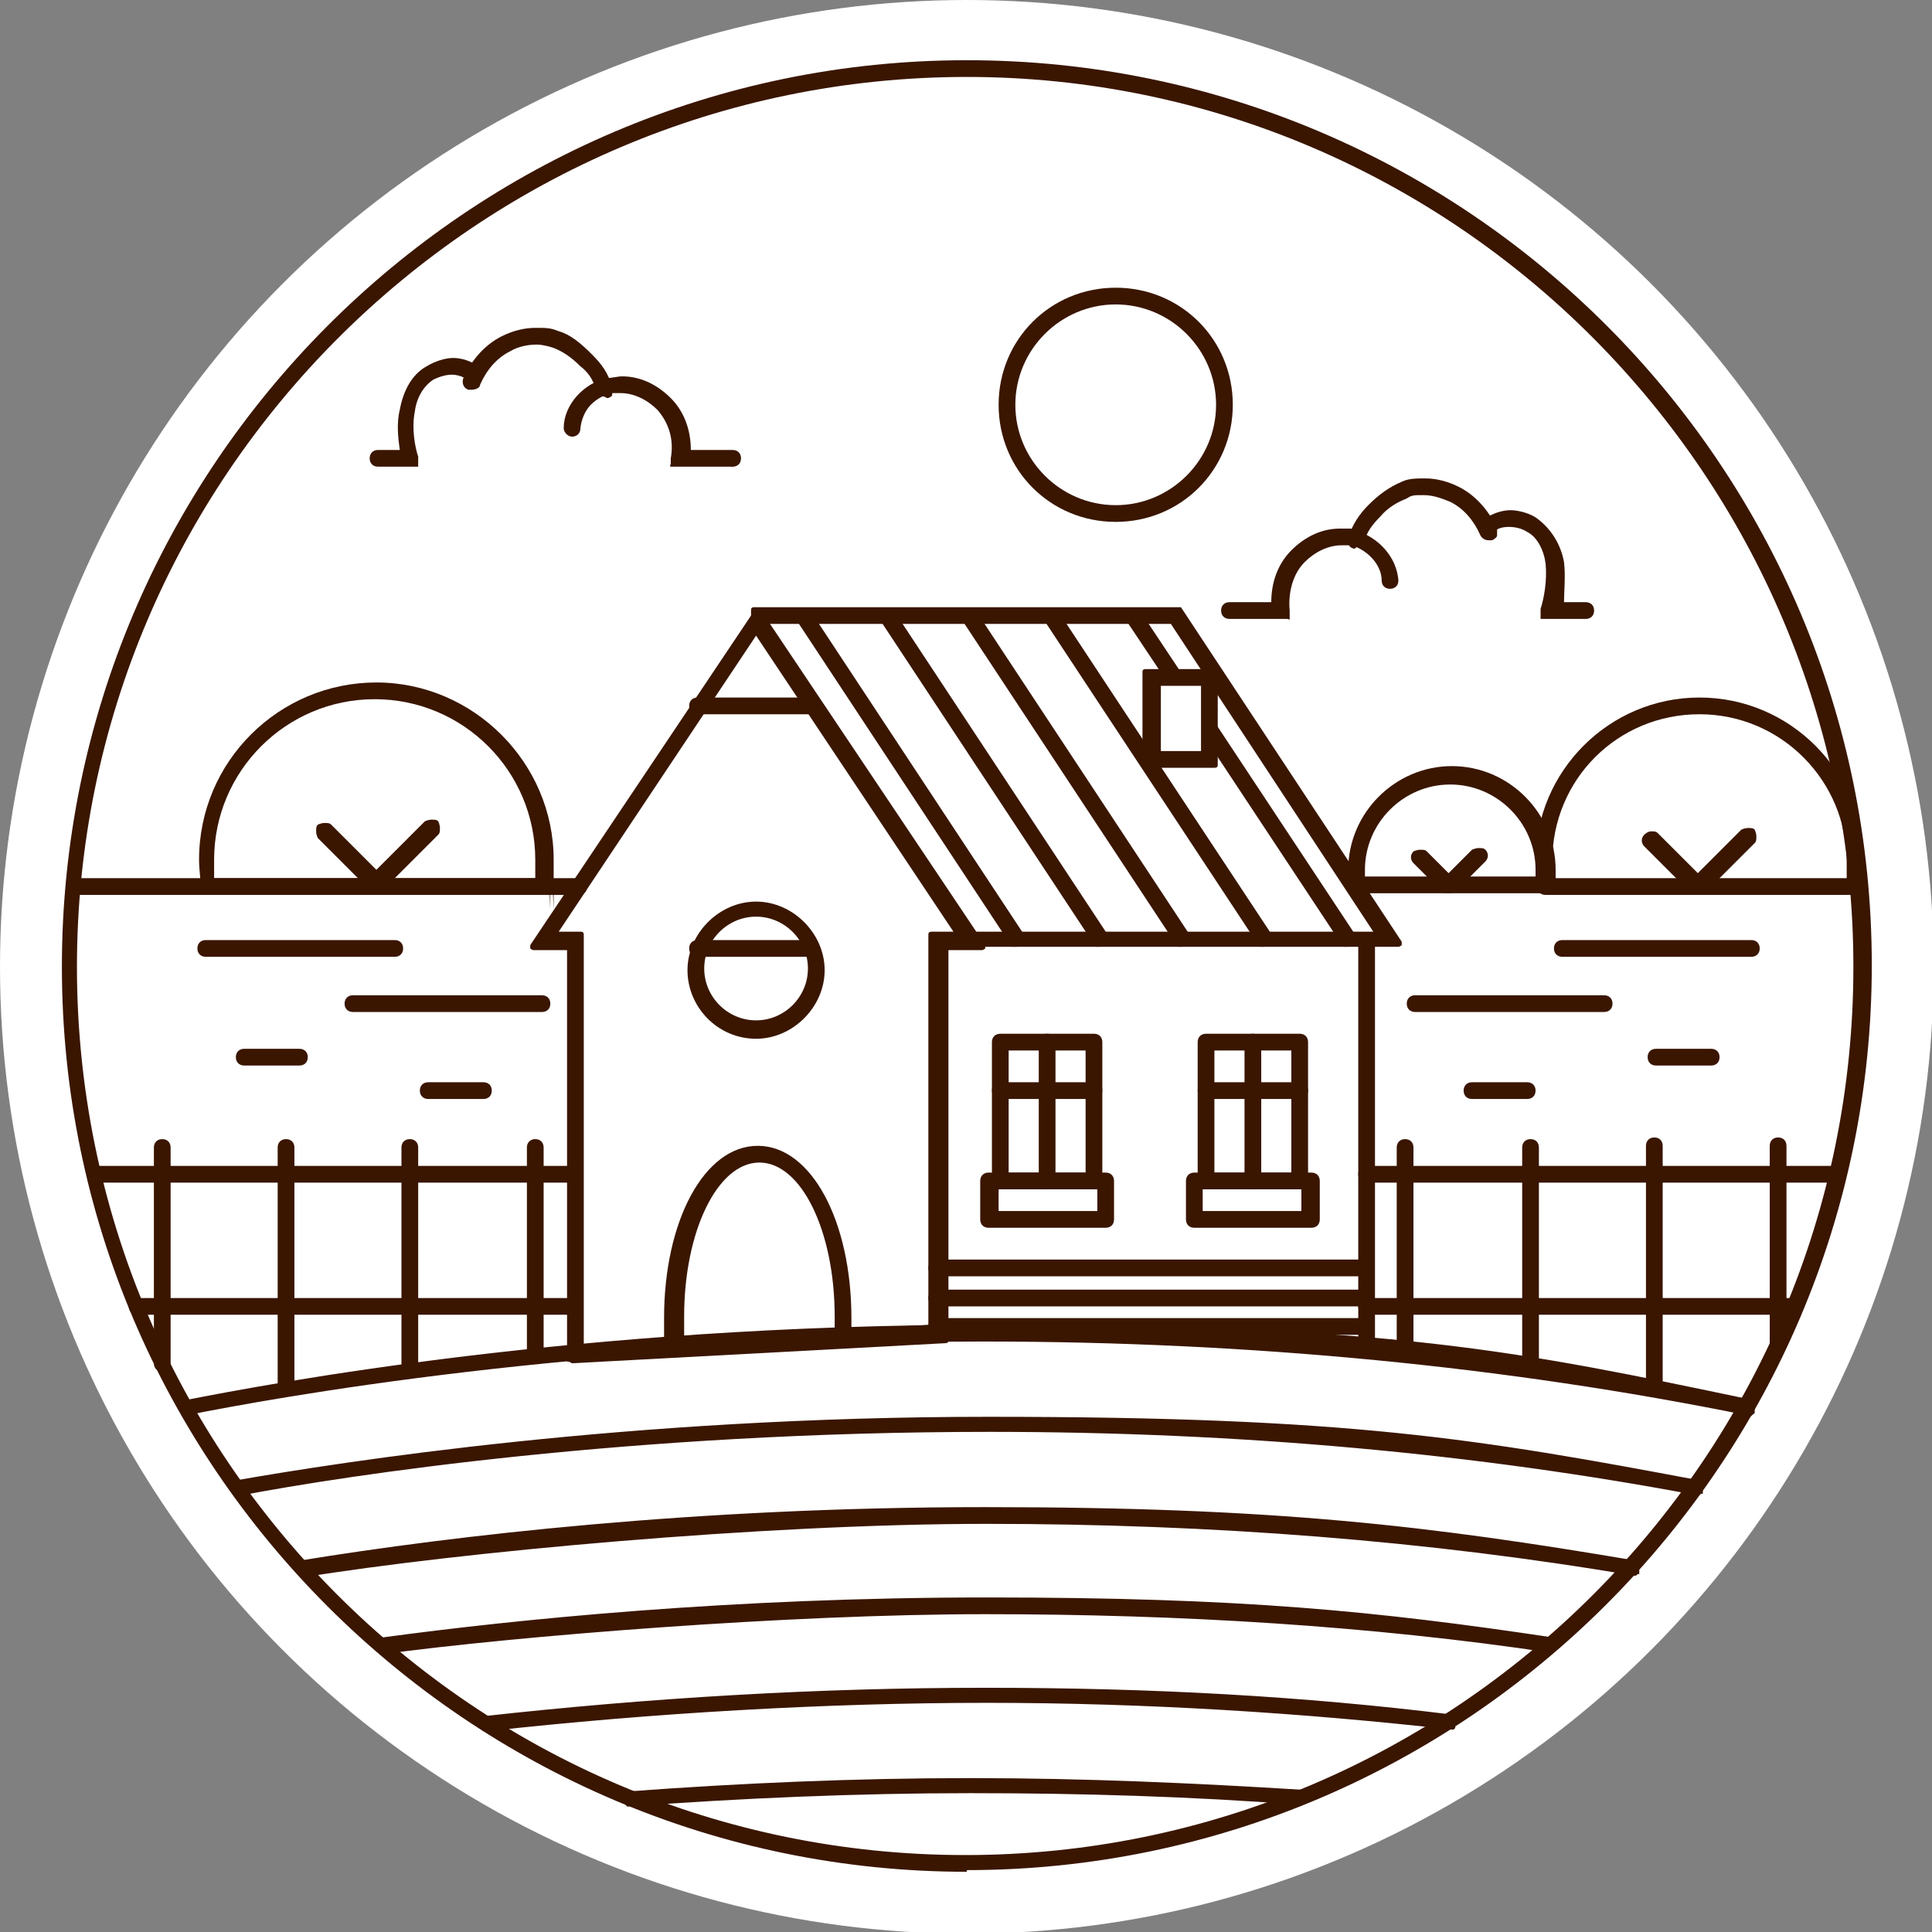 <?xml version="1.0" encoding="UTF-8"?>
<svg id="_圖層_1" data-name="圖層_1" xmlns="http://www.w3.org/2000/svg" version="1.1" viewBox="0 0 115.5 115.5">
  <rect x="0" y="0" width="115.5" height="115.5" fill="#808080" stroke="none"/>
  <!-- Generator: Adobe Illustrator 29.5.1, SVG Export Plug-In . SVG Version: 2.1.0 Build 141)  -->
  <defs>
    <style>
      .st0 {
        fill: #3a1600;
      }

      .st1 {
        fill: #fff;
      }
    </style>
  </defs>
  <circle class="st1" cx="57.8" cy="57.8" r="57.8"/>
  <path class="st1" d="M0,0"/>
  <path class="st1" d="M0,0"/>
  <g>
    <g>
      <g>
        <g>
          <path class="st0" d="M81.7,70.7c-.3,0-.5-.2-.5-.5s.2-.5.5-.5h28.1c.3,0,.5.2.5.5s-.2.5-.5.5h-28.1Z"/>
          <path class="st0" d="M109.8,70.5h-28.1c-.2,0-.3-.1-.3-.3s.1-.3.3-.3h28.1c.2,0,.3.1.3.3s-.1.3-.3.3Z"/>
        </g>
        <g>
          <path class="st0" d="M81.7,78.6c-.3,0-.5-.2-.5-.5s.2-.5.5-.5h25.4c.3,0,.5.2.5.5s-.2.5-.5.5h-25.4Z"/>
          <path class="st0" d="M107.2,78.4h-25.4c-.2,0-.3-.1-.3-.3s.1-.3.3-.3h25.4c.2,0,.3.1.3.3s-.1.3-.3.3Z"/>
        </g>
        <g>
          <path class="st0" d="M91.5,82.3c-.3,0-.5-.2-.5-.5v-13.2c0-.3.2-.5.5-.5s.5.2.5.5v13.2c0,.3-.2.5-.5.5Z"/>
          <path class="st0" d="M91.5,82.1c-.2,0-.3-.1-.3-.3v-13.2c0-.2.1-.3.3-.3s.3.1.3.3v13.2c0,.2-.1.3-.3.3Z"/>
        </g>
        <g>
          <path class="st0" d="M84,81.4c-.3,0-.5-.2-.5-.5v-12.3c0-.3.2-.5.5-.5s.5.2.5.5v12.3c0,.3-.2.5-.5.5Z"/>
          <path class="st0" d="M84,81.2c-.2,0-.3-.1-.3-.3v-12.3c0-.2.1-.3.3-.3s.3.1.3.3v12.3c0,.2-.1.3-.3.3Z"/>
        </g>
        <g>
          <path class="st0" d="M98.9,83.5c-.3,0-.5-.2-.5-.5v-14.5c0-.3.2-.5.5-.5s.5.2.5.5v14.5c0,.3-.2.5-.5.5Z"/>
          <path class="st0" d="M98.9,83.3c-.2,0-.3-.1-.3-.3v-14.5c0-.2.1-.3.3-.3s.3.1.3.3v14.5c0,.2-.1.3-.3.3Z"/>
        </g>
        <g>
          <path class="st0" d="M106.3,80.8c-.3,0-.5-.2-.5-.5v-11.8c0-.3.2-.5.5-.5s.5.2.5.5v11.8c0,.3-.2.5-.5.5Z"/>
          <path class="st0" d="M106.3,80.6c-.2,0-.3-.1-.3-.3v-11.8c0-.2.1-.3.3-.3s.3.1.3.3v11.8c0,.2-.1.3-.3.3Z"/>
        </g>
      </g>
      <g>
        <g>
          <path class="st0" d="M5.7,70.7c-.3,0-.5-.2-.5-.5s.2-.5.5-.5h28.6c.3,0,.5.2.5.5s-.2.5-.5.5H5.7Z"/>
          <path class="st0" d="M34.3,70.5H5.7c-.2,0-.3-.1-.3-.3s.1-.3.3-.3h28.6c.2,0,.3.1.3.3s-.1.3-.3.3Z"/>
        </g>
        <g>
          <path class="st0" d="M8.2,78.6c-.3,0-.5-.2-.5-.5s.2-.5.5-.5h26.1c.3,0,.5.2.5.5s-.2.5-.5.5H8.2Z"/>
          <path class="st0" d="M34.3,78.4H8.2c-.2,0-.3-.1-.3-.3s.1-.3.3-.3h26.1c.2,0,.3.1.3.3s-.1.3-.3.3Z"/>
        </g>
        <g>
          <path class="st0" d="M24.5,82.3c-.3,0-.5-.2-.5-.5v-13.2c0-.3.2-.5.5-.5s.5.2.5.5v13.2c0,.3-.2.5-.5.5Z"/>
          <path class="st0" d="M24.5,82.1c-.2,0-.3-.1-.3-.3v-13.2c0-.2.1-.3.3-.3s.3.1.3.3v13.2c0,.2-.1.3-.3.3Z"/>
        </g>
        <g>
          <path class="st0" d="M32,81.4c-.3,0-.5-.2-.5-.5v-12.3c0-.3.2-.5.5-.5s.5.2.5.5v12.3c0,.3-.2.5-.5.5Z"/>
          <path class="st0" d="M32,81.2c-.2,0-.3-.1-.3-.3v-12.3c0-.2.1-.3.3-.3s.3.1.3.3v12.3c0,.2-.1.3-.3.3Z"/>
        </g>
        <g>
          <path class="st0" d="M17.1,83.4c-.3,0-.5-.2-.5-.5v-14.3c0-.3.2-.5.5-.5s.5.2.5.5v14.3c0,.3-.2.5-.5.5Z"/>
          <path class="st0" d="M17.1,83.2c-.2,0-.3-.1-.3-.3v-14.3c0-.2.1-.3.3-.3s.3.1.3.3v14.3c0,.2-.1.3-.3.3Z"/>
        </g>
        <g>
          <path class="st0" d="M9.7,82c-.3,0-.5-.2-.5-.5v-12.9c0-.3.2-.5.5-.5s.5.2.5.5v12.9c0,.3-.2.5-.5.5Z"/>
          <path class="st0" d="M9.7,81.8c-.2,0-.3-.1-.3-.3v-12.9c0-.2.1-.3.3-.3s.3.1.3.3v12.9c0,.2-.1.3-.3.3Z"/>
        </g>
      </g>
    </g>
    <g>
      <g>
        <g>
          <path class="st0" d="M34,81.4c0,0-.1,0-.1,0,0,0,0,0,0-.1v-24.5h-2c0,0-.1,0-.2-.1,0,0,0-.1,0-.2l13.4-20c0,0,0,0,.2,0s.1,0,.2,0l13.4,20c0,0,0,.1,0,.2,0,0-.1.1-.2.1h-2v23.3c0,.1,0,.2-.2.2,0,0-22.3,1.2-22.3,1.2ZM34.7,55.7c.1,0,.2,0,.2.2v24.5l20.6-1.2v-23.3c0-.1,0-.2.2-.2h1.3l-11.8-17.7-11.8,17.7h1.3Z"/>
          <path class="st0" d="M34,81.2v-24.7h-2.2l13.4-20,13.4,20h-2.2v23.5l-22.2,1.2ZM33,55.9h1.7v24.7l21-1.2v-23.5h1.7l-12.2-18.2-12.2,18.2Z"/>
        </g>
        <g>
          <path class="st0" d="M57.9,56.7c-.1,0-.2,0-.2-.2v-.6c0-.1,0-.2.2-.2h24.2l-12.1-18.4h-24.9c-.1,0-.2,0-.2-.2v-.6c0-.1,0-.2.2-.2h25.3c0,0,.1,0,.2,0l13.2,20c0,0,0,.1,0,.2,0,0-.1.1-.2.1h-25.8Z"/>
          <polygon class="st0" points="83.7 56.5 57.9 56.5 57.9 55.9 82.5 55.9 70.1 37.1 45.2 37.1 45.2 36.5 70.5 36.5 83.7 56.5"/>
        </g>
        <g>
          <rect class="st0" x="81.2" y="56" width="1" height="24.7" rx=".2" ry=".2"/>
          <rect class="st0" x="81.4" y="56.2" width=".6" height="24.3"/>
        </g>
        <g>
          <g>
            <path class="st0" d="M60.7,56.6c0,0-.1,0-.2,0l-12.8-19.4s0,0,0-.2c0,0,0,0,0-.1l.5-.3s0,0,.1,0c0,0,.1,0,.2,0l12.8,19.4s0,0,0,.2c0,0,0,0,0,.1l-.5.3s0,0-.1,0Z"/>
            <rect class="st0" x="54.3" y="34.9" width=".6" height="23.2" transform="translate(-16.6 37.8) rotate(-33.5)"/>
          </g>
          <g>
            <path class="st0" d="M65.7,56.6c0,0-.1,0-.2,0l-12.8-19.4s0,0,0-.2c0,0,0,0,0-.1l.5-.3s0,0,.1,0c0,0,.1,0,.2,0l12.8,19.4s0,0,0,.2c0,0,0,0,0,.1l-.5.3s0,0-.1,0Z"/>
            <rect class="st0" x="59.2" y="34.9" width=".6" height="23.2" transform="translate(-15.8 40.5) rotate(-33.5)"/>
          </g>
          <g>
            <path class="st0" d="M70.6,56.6c0,0-.1,0-.2,0l-12.8-19.4s0,0,0-.2c0,0,0,0,0-.1l.5-.3s0,0,.1,0c0,0,.1,0,.2,0l12.8,19.4s0,0,0,.2c0,0,0,0,0,.1l-.5.3s0,0-.1,0Z"/>
            <rect class="st0" x="64.1" y="34.9" width=".6" height="23.2" transform="translate(-15 43.3) rotate(-33.5)"/>
          </g>
          <g>
            <path class="st0" d="M75.5,56.6c0,0-.1,0-.2,0l-12.8-19.4s0,0,0-.2c0,0,0,0,0-.1l.5-.3s0,0,.1,0c0,0,.1,0,.2,0l12.8,19.4s0,0,0,.2c0,0,0,0,0,.1l-.5.3s0,0-.1,0Z"/>
            <rect class="st0" x="69.1" y="34.9" width=".6" height="23.2" transform="translate(-14.1 46) rotate(-33.5)"/>
          </g>
          <g>
            <path class="st0" d="M80.5,56.6c0,0-.1,0-.2,0l-8.4-12.7s0,0,0-.2c0,0,0,0,0-.1l.5-.3s0,0,.1,0c0,0,.1,0,.2,0l8.4,12.7s0,0,0,.2c0,0,0,0,0,.1l-.5.3s0,0-.1,0Z"/>
            <rect class="st0" x="76.2" y="42.2" width=".6" height="15.3" transform="translate(-14.8 50.5) rotate(-33.5)"/>
          </g>
          <g>
            <path class="st0" d="M70,40.8c0,0-.1,0-.2,0l-2.4-3.6s0,0,0-.2c0,0,0,0,0-.1l.5-.3s0,0,.1,0c0,0,.1,0,.2,0l2.4,3.6s0,0,0,.2c0,0,0,0,0,.1l-.5.3s0,0-.1,0Z"/>
            <rect class="st0" x="68.8" y="36.5" width=".6" height="4.3" transform="translate(-9.8 44.5) rotate(-33.5)"/>
          </g>
        </g>
        <g>
          <path class="st0" d="M68.5,45.9c-.1,0-.2,0-.2-.2v-5.5c0-.1,0-.2.2-.2h4.1c.1,0,.2,0,.2.2v5.5c0,.1,0,.2-.2.2h-4.1ZM71.8,44.9v-3.9h-2.4v3.9h2.4Z"/>
          <path class="st0" d="M72.6,45.7h-4.1v-5.5h4.1v5.5ZM69.2,45.1h2.8v-4.3h-2.8v4.3Z"/>
        </g>
      </g>
      <g>
        <g>
          <path class="st0" d="M59.8,71.1c-.3,0-.5-.2-.5-.5v-8.3c0-.3.2-.5.5-.5h5.6c.3,0,.5.2.5.5v8.3c0,.3-.2.5-.5.5h-5.6ZM64.9,70.1v-7.3h-4.6v7.3h4.6Z"/>
          <path class="st0" d="M65.4,70.9h-5.6c-.2,0-.3-.1-.3-.3v-8.3c0-.2.1-.3.3-.3h5.6c.2,0,.3.1.3.3v8.3c0,.2-.1.3-.3.3ZM60.1,70.3h5v-7.7h-5v7.7Z"/>
        </g>
        <g>
          <path class="st0" d="M59.1,73.4c-.3,0-.5-.2-.5-.5v-2.3c0-.3.2-.5.5-.5h7c.3,0,.5.2.5.5v2.3c0,.3-.2.5-.5.5h-7ZM65.6,72.4v-1.3h-5.9v1.3h5.9Z"/>
          <path class="st0" d="M66.1,73.2h-7c-.2,0-.3-.1-.3-.3v-2.3c0-.2.1-.3.3-.3h7c.2,0,.3.1.3.3v2.3c0,.2-.1.3-.3.3ZM59.4,72.6h6.3v-1.7h-6.3v1.7Z"/>
        </g>
        <g>
          <path class="st0" d="M62.6,71.1c-.3,0-.5-.2-.5-.5v-8.3c0-.3.2-.5.5-.5s.5.2.5.5v8.3c0,.3-.2.5-.5.5Z"/>
          <path class="st0" d="M62.6,70.9c-.2,0-.3-.1-.3-.3v-8.3c0-.2.1-.3.3-.3s.3.1.3.3v8.3c0,.2-.1.3-.3.3Z"/>
        </g>
        <g>
          <path class="st0" d="M59.8,65.7c-.3,0-.5-.2-.5-.5s.2-.5.5-.5h5.6c.3,0,.5.2.5.5s-.2.5-.5.5h-5.6Z"/>
          <path class="st0" d="M65.4,65.5h-5.6c-.2,0-.3-.1-.3-.3s.1-.3.3-.3h5.6c.2,0,.3.1.3.3s-.1.3-.3.3Z"/>
        </g>
      </g>
      <g>
        <g>
          <path class="st0" d="M72.1,71.1c-.3,0-.5-.2-.5-.5v-8.3c0-.3.2-.5.5-.5h5.6c.3,0,.5.2.5.5v8.3c0,.3-.2.5-.5.5h-5.6ZM77.2,70.1v-7.3h-4.6v7.3h4.6Z"/>
          <path class="st0" d="M77.7,70.9h-5.6c-.2,0-.3-.1-.3-.3v-8.3c0-.2.1-.3.3-.3h5.6c.2,0,.3.1.3.3v8.3c0,.2-.1.3-.3.3ZM72.4,70.3h5v-7.7h-5v7.7Z"/>
        </g>
        <g>
          <path class="st0" d="M71.4,73.4c-.3,0-.5-.2-.5-.5v-2.3c0-.3.2-.5.5-.5h7c.3,0,.5.2.5.5v2.3c0,.3-.2.5-.5.5h-7ZM77.8,72.4v-1.3h-5.9v1.3h5.9Z"/>
          <path class="st0" d="M78.4,73.2h-7c-.2,0-.3-.1-.3-.3v-2.3c0-.2.1-.3.3-.3h7c.2,0,.3.1.3.3v2.3c0,.2-.1.3-.3.3ZM71.7,72.6h6.3v-1.7h-6.3v1.7Z"/>
        </g>
        <g>
          <path class="st0" d="M74.9,71.1c-.3,0-.5-.2-.5-.5v-8.3c0-.3.2-.5.5-.5s.5.2.5.5v8.3c0,.3-.2.5-.5.5Z"/>
          <path class="st0" d="M74.9,70.9c-.2,0-.3-.1-.3-.3v-8.3c0-.2.1-.3.3-.3s.3.1.3.3v8.3c0,.2-.1.3-.3.3Z"/>
        </g>
        <g>
          <path class="st0" d="M72.1,65.7c-.3,0-.5-.2-.5-.5s.2-.5.5-.5h5.6c.3,0,.5.2.5.5s-.2.5-.5.5h-5.6Z"/>
          <path class="st0" d="M77.7,65.5h-5.6c-.2,0-.3-.1-.3-.3s.1-.3.3-.3h5.6c.2,0,.3.1.3.3s-.1.3-.3.3Z"/>
        </g>
      </g>
      <g>
        <g>
          <path class="st0" d="M40.2,80.9c-.3,0-.5-.2-.5-.5,0-.5,0-1,0-1.6,0-5.8,2.4-10.3,5.6-10.3s5.6,4.5,5.6,10.3,0,.8,0,1.1c0,.3-.2.5-.5.5-.2,0-.3,0-.4-.2,0-.1-.1-.2-.1-.4,0-.4,0-.7,0-1.1,0-5.1-2-9.2-4.5-9.2s-4.5,4.1-4.5,9.2,0,1,0,1.5c0,.1,0,.3-.1.4,0,.1-.2.2-.3.2,0,0,0,0,0,0Z"/>
          <path class="st0" d="M40.2,80.7c-.2,0-.3-.1-.3-.3,0-.5,0-1,0-1.6,0-5.6,2.4-10.1,5.4-10.1s5.4,4.4,5.4,10.1,0,.8,0,1.1c0,.2-.2.3-.3.3-.2,0-.3-.2-.3-.3,0-.4,0-.7,0-1.1,0-5.2-2.1-9.4-4.7-9.4s-4.7,4.2-4.7,9.4,0,1,0,1.5c0,.2-.1.3-.3.3,0,0,0,0,0,0Z"/>
        </g>
        <g>
          <g>
            <path class="st0" d="M45.2,62.1c-2.3,0-4.1-1.9-4.1-4.1s1.9-4.1,4.1-4.1,4.1,1.9,4.1,4.1-1.9,4.1-4.1,4.1ZM45.2,54.8c-1.7,0-3.1,1.4-3.1,3.1s1.4,3.1,3.1,3.1,3.1-1.4,3.1-3.1-1.4-3.1-3.1-3.1Z"/>
            <path class="st0" d="M45.2,61.9c-2.2,0-3.9-1.8-3.9-3.9s1.8-3.9,3.9-3.9,3.9,1.8,3.9,3.9-1.8,3.9-3.9,3.9ZM45.2,54.6c-1.8,0-3.3,1.5-3.3,3.3s1.5,3.3,3.3,3.3,3.3-1.5,3.3-3.3-1.5-3.3-3.3-3.3Z"/>
          </g>
          <g>
            <path class="st0" d="M41.7,57.2c-.3,0-.5-.2-.5-.5s.2-.5.5-.5h6.8c.3,0,.5.2.5.5s-.2.5-.5.5h-6.8Z"/>
            <path class="st0" d="M48.6,57h-6.8c-.2,0-.3-.1-.3-.3s.1-.3.3-.3h6.8c.2,0,.3.1.3.3s-.1.3-.3.3Z"/>
          </g>
        </g>
      </g>
      <g>
        <path class="st0" d="M41.7,42.7c-.3,0-.5-.2-.5-.5s.2-.5.5-.5h6.8c.3,0,.5.2.5.5s-.2.5-.5.5h-6.8Z"/>
        <path class="st0" d="M48.6,42.5h-6.8c-.2,0-.3-.1-.3-.3s.1-.3.3-.3h6.8c.2,0,.3.1.3.3s-.1.3-.3.3Z"/>
      </g>
      <g>
        <g>
          <path class="st0" d="M56,76.3c-.3,0-.5-.2-.5-.5s.2-.5.5-.5h25.6c.3,0,.5.2.5.5s-.2.5-.5.5h-25.6Z"/>
          <path class="st0" d="M81.6,76.1h-25.6c-.2,0-.3-.1-.3-.3s.1-.3.3-.3h25.6c.2,0,.3.1.3.3s-.1.3-.3.3Z"/>
        </g>
        <g>
          <path class="st0" d="M56,78.1c-.3,0-.5-.2-.5-.5s.2-.5.5-.5h25.6c.3,0,.5.2.5.5s-.2.5-.5.5h-25.6Z"/>
          <path class="st0" d="M81.6,77.9h-25.6c-.2,0-.3-.1-.3-.3s.1-.3.3-.3h25.6c.2,0,.3.1.3.3s-.1.3-.3.3Z"/>
        </g>
        <g>
          <path class="st0" d="M56,79.8c-.3,0-.5-.2-.5-.5s.2-.5.5-.5h25.6c.3,0,.5.2.5.5s-.2.5-.5.5h-25.6Z"/>
          <path class="st0" d="M81.6,79.6h-25.6c-.2,0-.3-.1-.3-.3s.1-.3.3-.3h25.6c.2,0,.3.1.3.3s-.1.3-.3.3Z"/>
        </g>
      </g>
    </g>
    <g>
      <g>
        <g>
          <path class="st0" d="M12.3,57.2c-.3,0-.5-.2-.5-.5s.2-.5.5-.5h11.3c.3,0,.5.2.5.5s-.2.5-.5.5h-11.3Z"/>
          <path class="st0" d="M23.5,57h-11.3c-.2,0-.3-.1-.3-.3s.1-.3.3-.3h11.3c.2,0,.3.1.3.3s-.1.3-.3.3Z"/>
        </g>
        <g>
          <path class="st0" d="M21.1,60.5c-.3,0-.5-.2-.5-.5s.2-.5.5-.5h11.3c.3,0,.5.2.5.5s-.2.5-.5.5h-11.3Z"/>
          <path class="st0" d="M32.4,60.3h-11.3c-.2,0-.3-.1-.3-.3s.1-.3.3-.3h11.3c.2,0,.3.1.3.3s-.1.3-.3.3Z"/>
        </g>
        <g>
          <path class="st0" d="M14.6,63.7c-.3,0-.5-.2-.5-.5s.2-.5.5-.5h3.3c.3,0,.5.2.5.5s-.2.5-.5.5h-3.3Z"/>
          <path class="st0" d="M17.9,63.5h-3.3c-.2,0-.3-.1-.3-.3s.1-.3.3-.3h3.3c.2,0,.3.1.3.3s-.1.3-.3.3Z"/>
        </g>
        <g>
          <path class="st0" d="M25.6,65.7c-.3,0-.5-.2-.5-.5s.2-.5.5-.5h3.3c.3,0,.5.2.5.5s-.2.5-.5.5h-3.3Z"/>
          <path class="st0" d="M29,65.5h-3.3c-.2,0-.3-.1-.3-.3s.1-.3.3-.3h3.3c.2,0,.3.1.3.3s-.1.3-.3.3Z"/>
        </g>
      </g>
      <g>
        <g>
          <path class="st0" d="M93.4,57.2c-.3,0-.5-.2-.5-.5s.2-.5.5-.5h11.3c.3,0,.5.2.5.5s-.2.5-.5.5h-11.3Z"/>
          <path class="st0" d="M104.7,57h-11.3c-.2,0-.3-.1-.3-.3s.1-.3.3-.3h11.3c.2,0,.3.1.3.3s-.1.3-.3.3Z"/>
        </g>
        <g>
          <path class="st0" d="M84.6,60.5c-.3,0-.5-.2-.5-.5s.2-.5.5-.5h11.3c.3,0,.5.2.5.5s-.2.5-.5.5h-11.3Z"/>
          <path class="st0" d="M95.8,60.3h-11.3c-.2,0-.3-.1-.3-.3s.1-.3.3-.3h11.3c.2,0,.3.1.3.3s-.1.3-.3.3Z"/>
        </g>
        <g>
          <path class="st0" d="M99,63.7c-.3,0-.5-.2-.5-.5s.2-.5.5-.5h3.3c.3,0,.5.2.5.5s-.2.5-.5.5h-3.3Z"/>
          <path class="st0" d="M102.4,63.5h-3.3c-.2,0-.3-.1-.3-.3s.1-.3.3-.3h3.3c.2,0,.3.1.3.3s-.1.3-.3.3Z"/>
        </g>
        <g>
          <path class="st0" d="M88,65.7c-.3,0-.5-.2-.5-.5s.2-.5.5-.5h3.3c.3,0,.5.2.5.5s-.2.5-.5.5h-3.3Z"/>
          <path class="st0" d="M91.3,65.5h-3.3c-.2,0-.3-.1-.3-.3s.1-.3.3-.3h3.3c.2,0,.3.1.3.3s-.1.3-.3.3Z"/>
        </g>
      </g>
    </g>
    <g>
      <g>
        <g>
          <path class="st0" d="M73.5,37c-.3,0-.5-.2-.5-.5s.2-.5.5-.5h2.5c0-1.2.4-2.3,1.2-3.1.8-.8,1.8-1.3,2.9-1.3s.6,0,.9.1c1.4.4,2.5,1.6,2.6,3,0,.3-.2.5-.5.5h0c-.3,0-.5-.2-.5-.5,0-.9-.8-1.8-1.8-2.1-.2,0-.4,0-.6,0-.8,0-1.6.4-2.2,1-.7.7-1,1.8-.9,2.9v.3c0,0,0,.1,0,.2s0,0-.2,0h-3.4Z"/>
          <path class="st0" d="M76.9,36.8h-3.4c-.2,0-.3-.1-.3-.3s.1-.3.3-.3h2.7c0-1.2.3-2.3,1.1-3.2.9-1,2.3-1.4,3.6-1.1,1.3.3,2.3,1.5,2.4,2.8,0,.2-.1.3-.3.3-.2,0-.3-.1-.3-.3,0-1-.9-2-2-2.3-1-.3-2.2.1-3,.9-.7.8-1.1,1.9-.9,3v.3Z"/>
        </g>
        <g>
          <path class="st0" d="M81,32.8c-.3,0-.5-.3-.4-.6.2-.8.7-1.5,1.2-2,.7-.7,1.3-1.1,2-1.4.4-.2.9-.2,1.4-.2.7,0,1.4.2,2,.5,1,.5,1.8,1.4,2.3,2.5,0,.1,0,.3,0,.4,0,.1-.1.2-.3.3,0,0-.1,0-.2,0-.2,0-.4-.1-.5-.3-.4-.9-1-1.6-1.8-2-.5-.2-1-.4-1.6-.4s-.7,0-1,.2c-.5.2-1.1.5-1.6,1.1-.4.4-.8.9-.9,1.4,0,.2-.3.4-.5.4s0,0,0,0Z"/>
          <path class="st0" d="M81.1,32.6s0,0,0,0c-.2,0-.3-.2-.2-.4.2-.8.7-1.4,1.1-1.8.7-.7,1.3-1.1,1.9-1.3,1-.4,2.2-.3,3.2.3,1,.5,1.7,1.3,2.2,2.4,0,.2,0,.3-.2.4-.2,0-.3,0-.4-.2-.4-.9-1.1-1.7-1.9-2.1-.9-.4-1.9-.5-2.7-.2-.6.2-1.1.6-1.7,1.2-.4.4-.9.9-1,1.5,0,.1-.2.3-.3.3Z"/>
        </g>
        <g>
          <path class="st0" d="M92.3,37c0,0-.1,0-.2,0,0,0,0-.1,0-.2v-.4c.2-.6.4-1.7.3-2.7-.1-.8-.5-1.6-1.1-1.9-.3-.2-.7-.3-1.1-.3s-.7.1-.9.3c0,0-.2.1-.3.1-.2,0-.3,0-.4-.2,0-.1-.1-.2,0-.4,0-.1,0-.3.2-.3.4-.3,1-.5,1.5-.5s1.2.2,1.6.5c.8.6,1.4,1.5,1.6,2.6.1.8,0,1.8,0,2.4h1.3c.3,0,.5.2.5.5s-.2.5-.5.5h-2.3Z"/>
          <path class="st0" d="M94.6,36.8h-2.3v-.4c.2-.6.4-1.8.3-2.8-.1-.9-.6-1.7-1.2-2.1-.7-.5-1.6-.5-2.2,0-.1.1-.3,0-.4,0-.1-.1,0-.3,0-.4.8-.6,2-.6,2.9,0,.8.5,1.3,1.4,1.5,2.5.1.9,0,1.9-.1,2.6h1.6c.2,0,.3.1.3.3s-.1.3-.3.3Z"/>
        </g>
      </g>
      <g>
        <g>
          <path class="st0" d="M40.3,27.9c0,0-.1,0-.2,0s0-.1,0-.2v-.3c.2-1.1-.1-2.1-.8-2.9-.6-.6-1.4-1-2.2-1s-.4,0-.6,0c-1,.2-1.7,1.1-1.8,2.1,0,.3-.2.5-.5.5-.3,0-.5-.3-.5-.5,0-1.4,1.2-2.7,2.6-3,.3,0,.6-.1.9-.1,1.1,0,2.1.5,2.9,1.3.8.8,1.2,1.9,1.2,3.1h2.5c.3,0,.5.2.5.5s-.2.5-.5.5h-3.4Z"/>
          <path class="st0" d="M43.8,27.7h-3.4v-.3c.2-1.1-.1-2.2-.9-3-.8-.8-1.9-1.2-3-.9-1,.3-1.9,1.2-2,2.3,0,.2-.2.3-.3.3s-.3-.2-.3-.3c0-1.3,1.1-2.5,2.4-2.8,1.2-.3,2.6.1,3.6,1.1.8.8,1.2,2,1.1,3.2h2.7c.2,0,.3.1.3.3s-.1.3-.3.3Z"/>
        </g>
        <g>
          <path class="st0" d="M36.1,23.7c-.2,0-.5-.2-.5-.4-.1-.6-.5-1.1-.9-1.4-.6-.6-1.1-.9-1.6-1.1-.3-.1-.7-.2-1-.2-.5,0-1.1.1-1.6.4-.8.4-1.4,1.1-1.8,2,0,.2-.3.3-.5.3s-.1,0-.2,0c-.3-.1-.4-.4-.3-.7.5-1.1,1.3-2,2.3-2.5.6-.3,1.3-.5,2-.5s.9,0,1.4.2c.7.2,1.3.7,2,1.4.5.5,1,1.1,1.2,2,0,.1,0,.3,0,.4,0,.1-.2.2-.3.2h0Z"/>
          <path class="st0" d="M36.1,23.5c-.1,0-.3-.1-.3-.3-.1-.6-.6-1.1-1-1.5-.6-.6-1.2-1-1.7-1.2-.9-.3-1.9-.2-2.7.2-.8.4-1.5,1.2-1.9,2.1,0,.2-.2.2-.4.2-.2,0-.2-.2-.2-.4.4-1,1.2-1.9,2.2-2.4,1-.5,2.2-.6,3.2-.3.7.2,1.3.7,1.9,1.3.5.4,1,1.1,1.1,1.8,0,.2,0,.3-.2.4,0,0,0,0,0,0Z"/>
        </g>
        <g>
          <path class="st0" d="M22.6,27.9c-.3,0-.5-.2-.5-.5s.2-.5.5-.5h1.3c-.1-.7-.2-1.6,0-2.4.2-1.1.7-2.1,1.6-2.6.5-.3,1.1-.5,1.6-.5s1.1.2,1.5.5c.2.2.3.5,0,.7,0,.1-.2.2-.4.2s-.2,0-.3-.1c-.2-.2-.6-.3-.9-.3s-.7.1-1.1.3c-.6.4-1,1.1-1.1,1.9-.2,1,0,2.1.2,2.7v.4c0,0,0,.1,0,.2,0,0,0,0-.2,0h-2.4Z"/>
          <path class="st0" d="M25,27.7h-2.4c-.2,0-.3-.1-.3-.3s.1-.3.3-.3h1.6c-.1-.7-.3-1.7-.1-2.6.2-1.1.7-2,1.5-2.5.9-.6,2.1-.6,2.9,0,.1.1.2.3,0,.4-.1.1-.3.2-.4,0-.6-.4-1.5-.4-2.2,0-.6.4-1.1,1.2-1.2,2.1-.2,1,0,2.2.2,2.8v.4Z"/>
        </g>
      </g>
      <g>
        <path class="st0" d="M66.7,31.2c-3.9,0-7-3.1-7-7s3.1-7,7-7,7,3.1,7,7-3.1,7-7,7ZM66.7,18.2c-3.3,0-6,2.7-6,6s2.7,6,6,6,6-2.7,6-6-2.7-6-6-6Z"/>
        <path class="st0" d="M66.7,31c-3.8,0-6.8-3.1-6.8-6.8s3.1-6.8,6.8-6.8,6.8,3.1,6.8,6.8-3.1,6.8-6.8,6.8ZM66.7,18c-3.4,0-6.2,2.8-6.2,6.2s2.8,6.2,6.2,6.2,6.2-2.8,6.2-6.2-2.8-6.2-6.2-6.2Z"/>
      </g>
    </g>
    <g>
      <g>
        <path class="st0" d="M104.4,84.6c-14.3-2.9-29.6-4.4-45.6-4.4-24.1,0-42.6,3.4-47.6,4.4,0,0,0,0,0,0,0,0,0,0-.1,0,0,0,0,0,0-.1v-.6c-.1-.1,0-.2,0-.2,5.1-1,23.6-4.5,47.9-4.5s31.5,1.5,45.8,4.5c0,0,0,0,.1,0,0,0,0,0,0,.2v.6c-.1,0-.2.2-.3.2s0,0,0,0Z"/>
        <path class="st0" d="M104.4,84.4c-44.2-9.1-85.5-1.6-93.3,0v-.6c7.7-1.6,49.1-9.1,93.4,0v.6Z"/>
      </g>
      <g>
        <path class="st0" d="M14.2,89.4s0,0-.1,0c0,0,0,0,0-.1v-.6c-.1-.1,0-.2,0-.2,6.3-1.1,23.4-3.8,45-3.8s29.2,1.3,42.5,3.8c.1,0,.2.1.2.2v.6c-.1,0-.2,0-.2.1,0,0,0,0-.1,0s0,0,0,0c-13.2-2.5-27.4-3.8-42.3-3.8-21.5,0-38.5,2.6-44.8,3.8,0,0,0,0,0,0Z"/>
        <path class="st0" d="M14.2,89.2v-.6c10.4-1.9,47.8-7.5,87.3,0v.6c-39.5-7.5-76.8-1.9-87.3,0Z"/>
      </g>
      <g>
        <path class="st0" d="M18,94.2s0,0-.1,0c0,0,0,0,0-.1v-.6c-.1-.1,0-.2,0-.2,9.2-1.5,23.7-3.2,41-3.2s26.5,1.1,38.9,3.2c.1,0,.2.1.2.2v.6c-.1,0-.1,0-.2.1,0,0,0,0-.1,0s0,0,0,0c-12.3-2.1-25.3-3.1-38.7-3.1s-31.7,1.7-40.9,3.2c0,0,0,0,0,0Z"/>
        <path class="st0" d="M18,94v-.6c15.3-2.5,46.2-5.7,79.7,0v.6c-33.5-5.7-64.3-2.4-79.7,0Z"/>
      </g>
      <g>
        <path class="st0" d="M22.9,98.8s0,0-.1,0c0,0,0,0,0-.1v-.6c0-.1,0-.2,0-.2,8.1-1.1,21-2.4,36.2-2.4s23.2.8,33.9,2.4c0,0,0,0,.1,0,0,0,0,0,0,.1v.6c-.1,0-.2.2-.3.2s0,0,0,0c-10.7-1.6-22.1-2.3-33.8-2.3s-28,1.3-36.1,2.4c0,0,0,0,0,0Z"/>
        <path class="st0" d="M22.9,98.6v-.6c13.5-1.9,40.7-4.4,70,0v.6c-29.4-4.3-56.5-1.8-70,0Z"/>
      </g>
      <g>
        <path class="st0" d="M29,103.5c-.1,0-.2,0-.2-.2v-.6c0,0,0-.1,0-.1,0,0,0,0,.1,0,9.9-1.1,20-1.7,30-1.7s19,.5,27.9,1.6c.1,0,.2.1.2.2v.6c0,0-.1.1-.1.1,0,0,0,0-.1,0s0,0,0,0c-8.9-1-18.3-1.6-27.8-1.6s-20,.6-29.9,1.7c0,0,0,0,0,0Z"/>
        <path class="st0" d="M29,103.3v-.6c13.6-1.5,34.7-2.8,57.8-.1v.6c-23.1-2.7-44.2-1.4-57.8.1Z"/>
      </g>
      <g>
        <path class="st0" d="M37.6,108c-.1,0-.2,0-.2-.2v-.6c0,0,0-.1,0-.1,0,0,0,0,.1,0,6.7-.5,13.6-.8,20.5-.8s13.4.3,19.9.7c0,0,.1,0,.1,0,0,0,0,0,0,.1v.6c0,.1-.1.2-.2.2s0,0,0,0c-6.5-.5-13.1-.7-19.8-.7s-13.8.3-20.4.8c0,0,0,0,0,0Z"/>
        <path class="st0" d="M37.6,107.8v-.6c9.2-.7,23.6-1.3,40.3,0v.6c-16.7-1.3-31.1-.7-40.3,0Z"/>
      </g>
    </g>
    <g>
      <g>
        <path class="st0" d="M4.5,53.5c-.3,0-.5-.2-.5-.5s.2-.5.5-.5h30.1c.3,0,.5.2.5.5s-.2.5-.5.5H4.5Z"/>
        <path class="st0" d="M34.5,53.3H4.5c-.2,0-.3-.1-.3-.3s.1-.3.3-.3h30.1c.2,0,.3.1.3.3s-.1.3-.3.3Z"/>
      </g>
      <g>
        <g>
          <path class="st0" d="M12.5,53.5c-.3,0-.5-.2-.5-.4,0-.6-.1-1.1-.1-1.7,0-5.9,4.8-10.6,10.6-10.6s10.6,4.8,10.6,10.6,0,1.1-.1,1.7c0,.2-.3.4-.5.4H12.5ZM32,52.5c0-.4,0-.7,0-1.1,0-5.3-4.3-9.6-9.6-9.6s-9.6,4.3-9.6,9.6,0,.7,0,1.1h19.1Z"/>
          <path class="st0" d="M32.4,53.3H12.5c-.2,0-.3-.1-.3-.3,0-.5-.1-1.1-.1-1.6,0-5.7,4.7-10.4,10.4-10.4s10.4,4.7,10.4,10.4,0,1.1-.1,1.6c0,.2-.2.3-.3.3ZM12.7,52.7h19.4c0-.4,0-.9,0-1.3,0-5.4-4.4-9.8-9.8-9.8s-9.8,4.4-9.8,9.8,0,.9,0,1.3Z"/>
        </g>
        <g>
          <path class="st0" d="M22.4,53.3c-.1,0-.3,0-.4-.2l-3-3c0,0-.1-.2-.1-.4s0-.3.1-.4c0,0,.2-.1.4-.1s.3,0,.4.1l2.7,2.7,2.9-2.9c0,0,.2-.1.4-.1s.3,0,.4.1c0,0,.1.2.1.4s0,.3-.1.4l-3.2,3.2c0,0-.2.1-.4.1Z"/>
          <path class="st0" d="M22.4,53.1c0,0-.2,0-.2,0l-3-3c-.1-.1-.1-.3,0-.4s.3-.1.4,0l2.8,2.8,3-3c.1-.1.3-.1.4,0s.1.3,0,.4l-3.2,3.2c0,0-.1,0-.2,0Z"/>
        </g>
      </g>
      <g>
        <g>
          <path class="st0" d="M92.4,53.5c-.3,0-.5-.2-.5-.4,0-.5-.1-1-.1-1.6,0-5.4,4.4-9.8,9.8-9.8s9.8,4.4,9.8,9.8,0,1-.1,1.6c0,.2-.2.4-.5.4h-18.4ZM110.4,52.5c0-.3,0-.6,0-1,0-4.8-3.9-8.8-8.8-8.8s-8.8,3.9-8.8,8.8,0,.6,0,1h17.5Z"/>
          <path class="st0" d="M110.8,53.3h-18.4c-.2,0-.3-.1-.3-.3,0-.5-.1-1-.1-1.5,0-5.3,4.3-9.6,9.6-9.6s9.6,4.3,9.6,9.6,0,1-.1,1.5c0,.2-.2.3-.3.3ZM92.7,52.7h17.8c0-.4,0-.8,0-1.2,0-5-4-9-9-9s-9,4-9,9,0,.8,0,1.2Z"/>
        </g>
        <g>
          <path class="st0" d="M101.5,53.5c-.1,0-.3,0-.4-.1l-2.8-2.8c-.2-.2-.2-.5,0-.7,0,0,.2-.2.4-.2s.3,0,.4.1l2.4,2.4,2.6-2.6c0,0,.2-.1.4-.1s.3,0,.4.1c0,0,.1.2.1.4s0,.3-.1.4l-3,3c0,0-.2.1-.4.1Z"/>
          <path class="st0" d="M101.5,53.3c0,0-.2,0-.2,0l-2.8-2.8c-.1-.1-.1-.3,0-.4s.3-.1.4,0l2.6,2.6,2.7-2.7c.1-.1.3-.1.4,0s.1.3,0,.4l-3,3c0,0-.1,0-.2,0Z"/>
        </g>
      </g>
      <g>
        <g>
          <path class="st0" d="M81.1,53.4c-.3,0-.5-.2-.5-.4,0-.3,0-.6,0-1,0-3.4,2.8-6.2,6.2-6.2s6.2,2.8,6.2,6.2,0,.7,0,1c0,.2-.2.4-.5.4h-11.1ZM91.8,52.4c0-.1,0-.3,0-.4,0-2.8-2.3-5.1-5.1-5.1s-5.1,2.3-5.1,5.1,0,.3,0,.4h10.2Z"/>
          <path class="st0" d="M92.2,53.2h-11.1c-.2,0-.3-.1-.3-.3,0-.3,0-.6,0-.9,0-3.3,2.7-6,6-6s6,2.7,6,6,0,.6,0,.9c0,.2-.2.3-.3.3ZM81.4,52.6h10.6c0-.2,0-.4,0-.6,0-2.9-2.4-5.3-5.3-5.3s-5.3,2.4-5.3,5.3,0,.4,0,.6Z"/>
        </g>
        <g>
          <path class="st0" d="M86.6,53.4c-.1,0-.3,0-.4-.1l-1.7-1.7c-.2-.2-.2-.5,0-.7,0,0,.2-.1.4-.1s.3,0,.4.1l1.3,1.3,1.4-1.4c0,0,.2-.1.4-.1s.3,0,.4.1c.2.2.2.5,0,.7l-1.8,1.8c0,0-.2.1-.4.1Z"/>
          <path class="st0" d="M86.6,53.2c0,0-.2,0-.2,0l-1.7-1.7c-.1-.1-.1-.3,0-.4s.3-.1.4,0l1.5,1.5,1.6-1.6c.1-.1.3-.1.4,0s.1.3,0,.4l-1.8,1.8c0,0-.1,0-.2,0Z"/>
        </g>
      </g>
    </g>
    <g>
      <path class="st0" d="M57.8,111.9c-29.8,0-54.1-24.3-54.1-54.1S27.9,3.6,57.8,3.6s54.1,24.3,54.1,54.1-24.3,54.1-54.1,54.1ZM57.8,4.6C28.5,4.6,4.6,28.5,4.6,57.8s23.8,53.1,53.1,53.1,53.1-23.8,53.1-53.1S87,4.6,57.8,4.6Z"/>
      <path class="st0" d="M57.8,111.7c-29.7,0-53.9-24.2-53.9-53.9S28,3.8,57.8,3.8s53.9,24.2,53.9,53.9-24.2,53.9-53.9,53.9ZM57.8,4.4C28.3,4.4,4.4,28.3,4.4,57.8s23.9,53.3,53.3,53.3,53.3-23.9,53.3-53.3S87.2,4.4,57.8,4.4Z"/>
    </g>
  </g>
</svg>